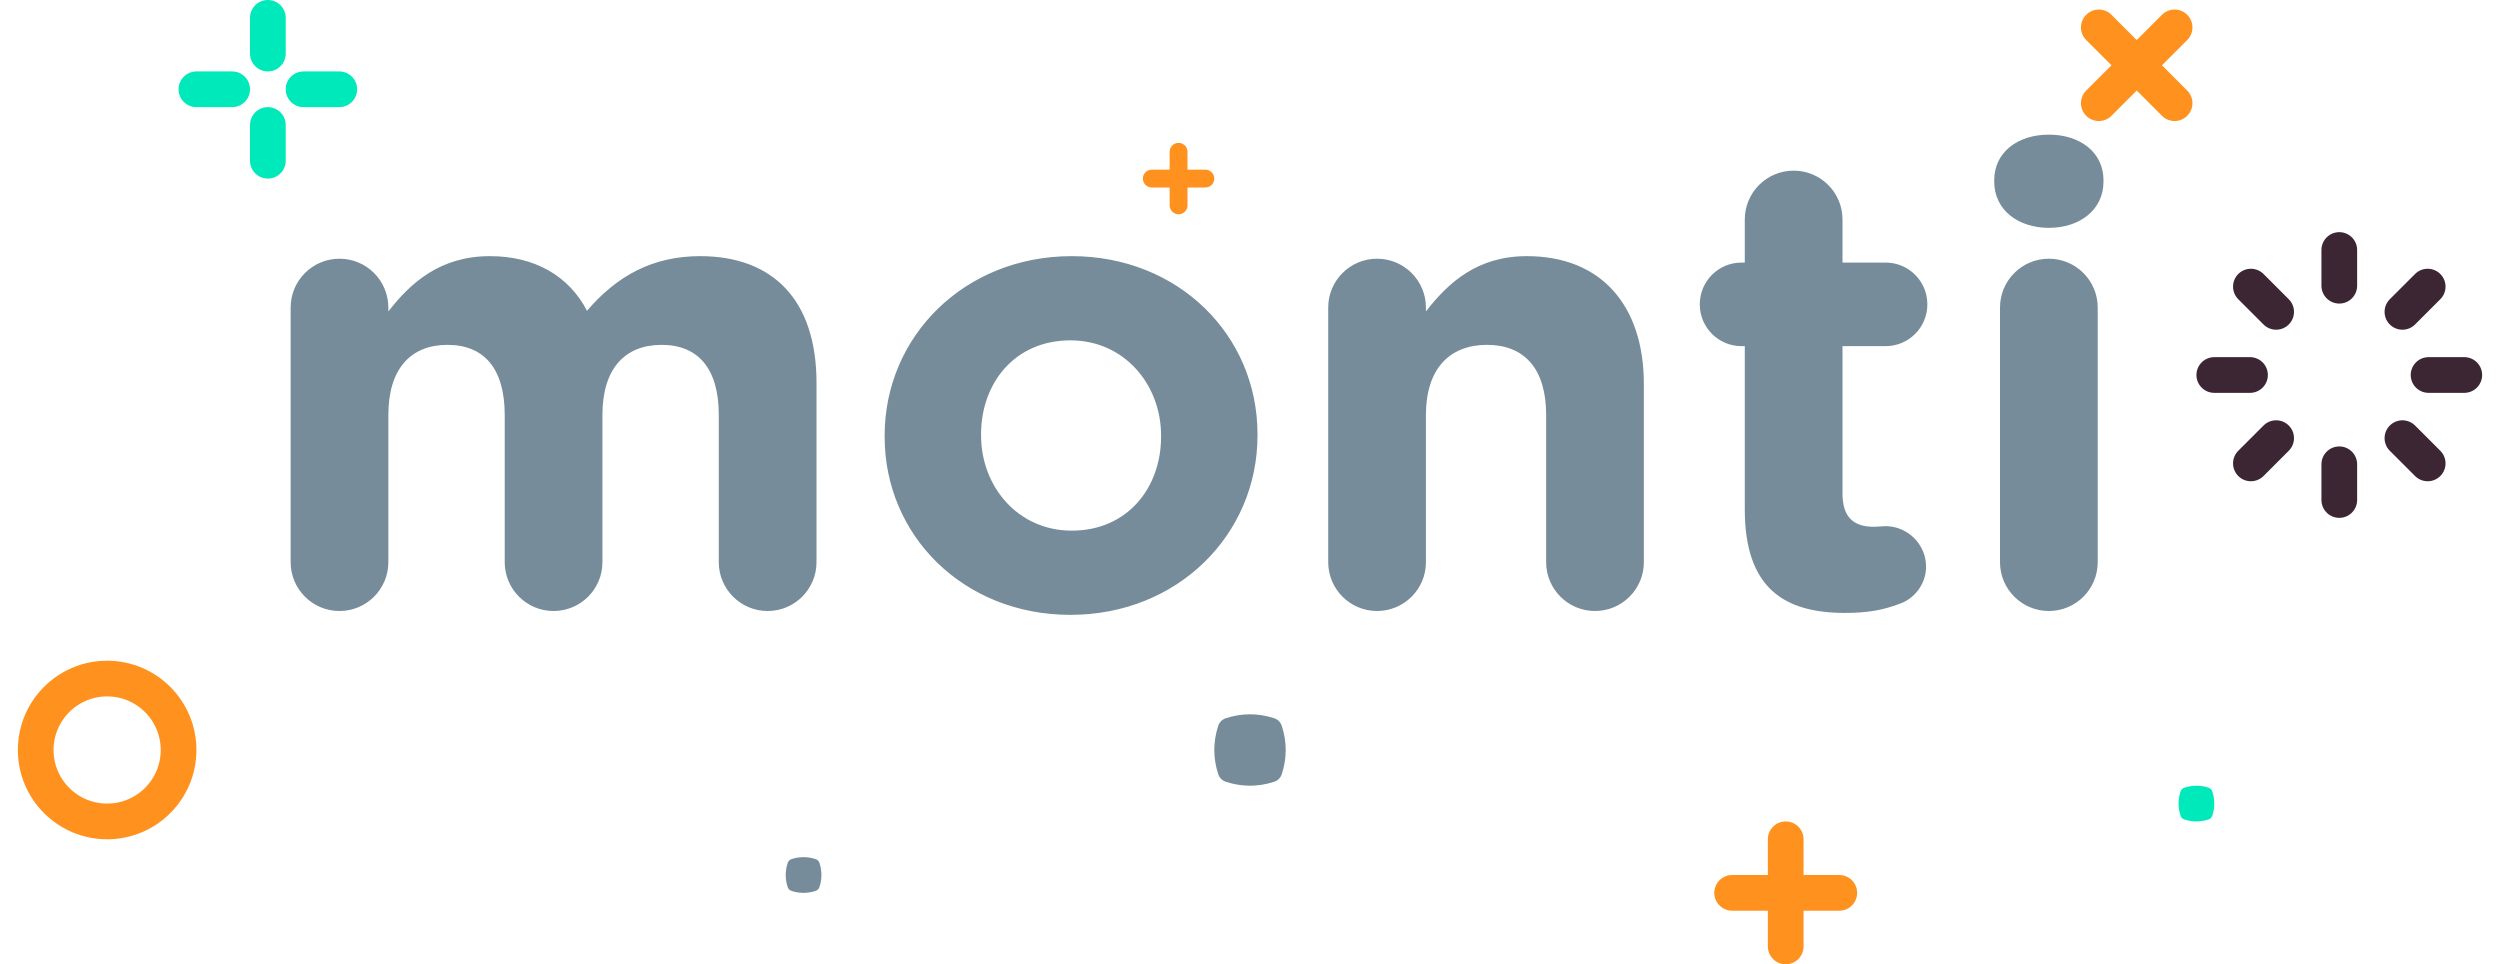 <?xml version="1.0" encoding="UTF-8"?>
<svg width="70px" height="27px" viewBox="0 0 70 27" version="1.1" xmlns="http://www.w3.org/2000/svg" xmlns:xlink="http://www.w3.org/1999/xlink">
    <!-- Generator: sketchtool 50.2 (55047) - http://www.bohemiancoding.com/sketch -->
    <title>F592E7AA-1F9B-4BF1-B759-E93B831F85F9</title>
    <desc>Created with sketchtool.</desc>
    <defs></defs>
    <g id="Experimentation:-App-bar" stroke="none" stroke-width="1" fill="none" fill-rule="evenodd">
        <g id="App-bar" transform="translate(-154, -17)">
            <g id="Monti-logo">
                <g transform="translate(154, 16)">
                    <rect id="Bounding-box" fill="#FFFFFF" x="0" y="1" width="70" height="27"></rect>
                    <g id="Confetti" transform="translate(1, 0)">
                        <path d="M59.328,3.328 L59.328,4.328 C59.328,4.605 59.105,4.828 58.828,4.828 C58.552,4.828 58.328,4.605 58.328,4.328 L58.328,3.328 L57.328,3.328 C57.052,3.328 56.828,3.105 56.828,2.828 C56.828,2.552 57.052,2.328 57.328,2.328 L58.328,2.328 L58.328,1.328 C58.328,1.052 58.552,0.828 58.828,0.828 C59.105,0.828 59.328,1.052 59.328,1.328 L59.328,2.328 L60.328,2.328 C60.605,2.328 60.828,2.552 60.828,2.828 C60.828,3.105 60.605,3.328 60.328,3.328 L59.328,3.328 Z" id="Confetti/Plus" fill="#FF921F" transform="translate(58.828, 2.828) rotate(45) translate(-58.828, -2.828) "></path>
                        <path d="M49.5,26.5 L49.5,27.5 C49.5,27.776 49.276,28 49,28 C48.724,28 48.5,27.776 48.5,27.5 L48.5,26.5 L47.5,26.5 C47.224,26.5 47,26.276 47,26 C47,25.724 47.224,25.5 47.5,25.5 L48.5,25.5 L48.5,24.5 C48.5,24.224 48.724,24 49,24 C49.276,24 49.5,24.224 49.5,24.5 L49.5,25.5 L50.5,25.5 C50.776,25.5 51,25.724 51,26 C51,26.276 50.776,26.5 50.5,26.5 L49.5,26.5 Z" id="Confetti/Plus" fill="#FF921F"></path>
                        <path d="M32.25,6.25 L32.25,6.75 C32.25,6.888 32.138,7 32,7 C31.862,7 31.75,6.888 31.75,6.75 L31.75,6.25 L31.25,6.25 C31.112,6.25 31,6.138 31,6 C31,5.862 31.112,5.75 31.25,5.75 L31.75,5.75 L31.75,5.25 C31.75,5.112 31.862,5 32,5 C32.138,5 32.25,5.112 32.25,5.25 L32.25,5.75 L32.75,5.75 C32.888,5.75 33,5.862 33,6 C33,6.138 32.888,6.25 32.75,6.25 L32.25,6.25 Z" id="Confetti/Plus" fill="#FF921F"></path>
                        <path d="M4.5,4 C4.224,4 4,3.776 4,3.5 C4,3.224 4.224,3 4.5,3 L5.5,3 C5.776,3 6,3.224 6,3.5 C6,3.776 5.776,4 5.5,4 L4.5,4 Z M7.5,4 C7.224,4 7,3.776 7,3.5 C7,3.224 7.224,3 7.5,3 L8.5,3 C8.776,3 9,3.224 9,3.5 C9,3.776 8.776,4 8.5,4 L7.5,4 Z M6,1.5 C6,1.224 6.224,1 6.5,1 C6.776,1 7,1.224 7,1.5 L7,2.5 C7,2.776 6.776,3 6.5,3 C6.224,3 6,2.776 6,2.5 L6,1.5 Z M6,4.5 C6,4.224 6.224,4 6.5,4 C6.776,4 7,4.224 7,4.5 L7,5.5 C7,5.776 6.776,6 6.5,6 C6.224,6 6,5.776 6,5.5 L6,4.5 Z" id="Combined-Shape" fill="#00E9BA"></path>
                        <path d="M64.5,8 L64.5,9 M66.975,9.025 L66.268,9.732 M68,11.5 L67,11.5 M66.975,13.975 L66.268,13.268 M64.5,15 L64.5,14 M62.025,13.975 L62.732,13.268 M61,11.5 L62,11.5 M62.025,9.025 L62.732,9.732" id="Line-4" stroke="#3D2633" stroke-linecap="round" stroke-linejoin="round"></path>
                        <circle id="Oval" stroke="#FF921F" cx="2" cy="22" r="2"></circle>
                        <path d="M33.324,21.11 C33.549,21.037 33.775,21 34,21 C34.225,21 34.451,21.037 34.676,21.11 L34.676,21.11 C34.778,21.143 34.857,21.222 34.89,21.324 C34.963,21.549 35,21.775 35,22 C35,22.225 34.963,22.451 34.89,22.676 L34.89,22.676 C34.857,22.778 34.778,22.857 34.676,22.89 C34.451,22.963 34.225,23 34,23 C33.775,23 33.549,22.963 33.324,22.89 L33.324,22.89 C33.222,22.857 33.143,22.778 33.11,22.676 C33.037,22.451 33,22.225 33,22 C33,21.775 33.037,21.549 33.11,21.324 L33.11,21.324 C33.143,21.222 33.222,21.143 33.324,21.11 Z" id="Rectangle" fill="#768C9A"></path>
                        <path d="M21.162,25.055 C21.275,25.018 21.387,25 21.5,25 C21.613,25 21.726,25.018 21.838,25.055 L21.838,25.055 C21.889,25.072 21.929,25.111 21.945,25.162 C21.982,25.275 22,25.387 22,25.5 C22,25.613 21.982,25.726 21.945,25.838 L21.945,25.838 C21.928,25.889 21.889,25.929 21.838,25.945 C21.725,25.982 21.613,26 21.5,26 C21.387,26 21.274,25.982 21.162,25.945 L21.162,25.945 C21.111,25.928 21.071,25.889 21.055,25.838 C21.018,25.725 21,25.613 21,25.5 C21,25.387 21.018,25.274 21.055,25.162 L21.055,25.162 C21.072,25.111 21.111,25.071 21.162,25.055 Z" id="Rectangle" fill="#768C9A"></path>
                        <path d="M60.162,23.055 C60.275,23.018 60.387,23 60.5,23 C60.613,23 60.726,23.018 60.838,23.055 L60.838,23.055 C60.889,23.072 60.929,23.111 60.945,23.162 C60.982,23.275 61,23.387 61,23.5 C61,23.613 60.982,23.726 60.945,23.838 L60.945,23.838 C60.928,23.889 60.889,23.929 60.838,23.945 C60.725,23.982 60.613,24 60.5,24 C60.387,24 60.274,23.982 60.162,23.945 L60.162,23.945 C60.111,23.928 60.071,23.889 60.055,23.838 C60.018,23.725 60,23.613 60,23.5 C60,23.387 60.018,23.274 60.055,23.162 L60.055,23.162 C60.072,23.111 60.111,23.071 60.162,23.055 Z" id="Rectangle" fill="#00E9BA"></path>
                    </g>
                    <path d="M8.138,16.74 L8.138,9.612 C8.138,8.856 8.75,8.244 9.506,8.244 C10.262,8.244 10.874,8.856 10.874,9.612 L10.874,9.72 C11.504,8.91 12.332,8.172 13.718,8.172 C14.978,8.172 15.932,8.73 16.436,9.702 C17.282,8.712 18.29,8.172 19.604,8.172 C21.638,8.172 22.862,9.396 22.862,11.718 L22.862,16.74 C22.862,17.496 22.25,18.108 21.494,18.108 C20.738,18.108 20.126,17.496 20.126,16.74 L20.126,12.618 C20.126,11.322 19.55,10.656 18.524,10.656 C17.498,10.656 16.868,11.322 16.868,12.618 L16.868,16.74 C16.868,17.496 16.256,18.108 15.5,18.108 C14.744,18.108 14.132,17.496 14.132,16.74 L14.132,12.618 C14.132,11.322 13.556,10.656 12.53,10.656 C11.504,10.656 10.874,11.322 10.874,12.618 L10.874,16.74 C10.874,17.496 10.262,18.108 9.506,18.108 C8.75,18.108 8.138,17.496 8.138,16.74 Z M29.972,18.216 C26.984,18.216 24.77,16.002 24.77,13.23 L24.77,13.194 C24.77,10.422 27.002,8.172 30.008,8.172 C32.996,8.172 35.21,10.386 35.21,13.158 L35.21,13.194 C35.21,15.966 32.978,18.216 29.972,18.216 Z M30.008,15.858 C31.574,15.858 32.51,14.652 32.51,13.23 L32.51,13.194 C32.51,11.772 31.484,10.53 29.972,10.53 C28.406,10.53 27.47,11.736 27.47,13.158 L27.47,13.194 C27.47,14.616 28.496,15.858 30.008,15.858 Z M37.19,16.74 L37.19,9.612 C37.19,8.856 37.802,8.244 38.558,8.244 C39.314,8.244 39.926,8.856 39.926,9.612 L39.926,9.72 C40.556,8.91 41.366,8.172 42.752,8.172 C44.822,8.172 46.028,9.54 46.028,11.754 L46.028,16.74 C46.028,17.496 45.416,18.108 44.66,18.108 C43.904,18.108 43.292,17.496 43.292,16.74 L43.292,12.618 C43.292,11.322 42.68,10.656 41.636,10.656 C40.592,10.656 39.926,11.322 39.926,12.618 L39.926,16.74 C39.926,17.496 39.314,18.108 38.558,18.108 C37.802,18.108 37.19,17.496 37.19,16.74 Z M51.662,18.162 C49.988,18.162 48.854,17.496 48.854,15.264 L48.854,10.692 L48.764,10.692 C48.116,10.692 47.594,10.17 47.594,9.522 C47.594,8.874 48.116,8.352 48.764,8.352 L48.854,8.352 L48.854,7.146 C48.854,6.39 49.466,5.778 50.222,5.778 C50.978,5.778 51.59,6.39 51.59,7.146 L51.59,8.352 L52.796,8.352 C53.444,8.352 53.966,8.874 53.966,9.522 C53.966,10.17 53.444,10.692 52.796,10.692 L51.59,10.692 L51.59,14.814 C51.59,15.444 51.86,15.75 52.472,15.75 C52.562,15.75 52.742,15.732 52.796,15.732 C53.408,15.732 53.93,16.236 53.93,16.866 C53.93,17.352 53.606,17.748 53.228,17.892 C52.724,18.09 52.256,18.162 51.662,18.162 Z M55.838,6.084 L55.838,6.048 C55.838,5.256 56.504,4.77 57.368,4.77 C58.232,4.77 58.898,5.256 58.898,6.048 L58.898,6.084 C58.898,6.876 58.232,7.38 57.368,7.38 C56.504,7.38 55.838,6.876 55.838,6.084 Z M56,16.74 L56,9.612 C56,8.856 56.612,8.244 57.368,8.244 C58.124,8.244 58.736,8.856 58.736,9.612 L58.736,16.74 C58.736,17.496 58.124,18.108 57.368,18.108 C56.612,18.108 56,17.496 56,16.74 Z" id="monti" fill="#768C9A"></path>
                </g>
            </g>
        </g>
    </g>
</svg>